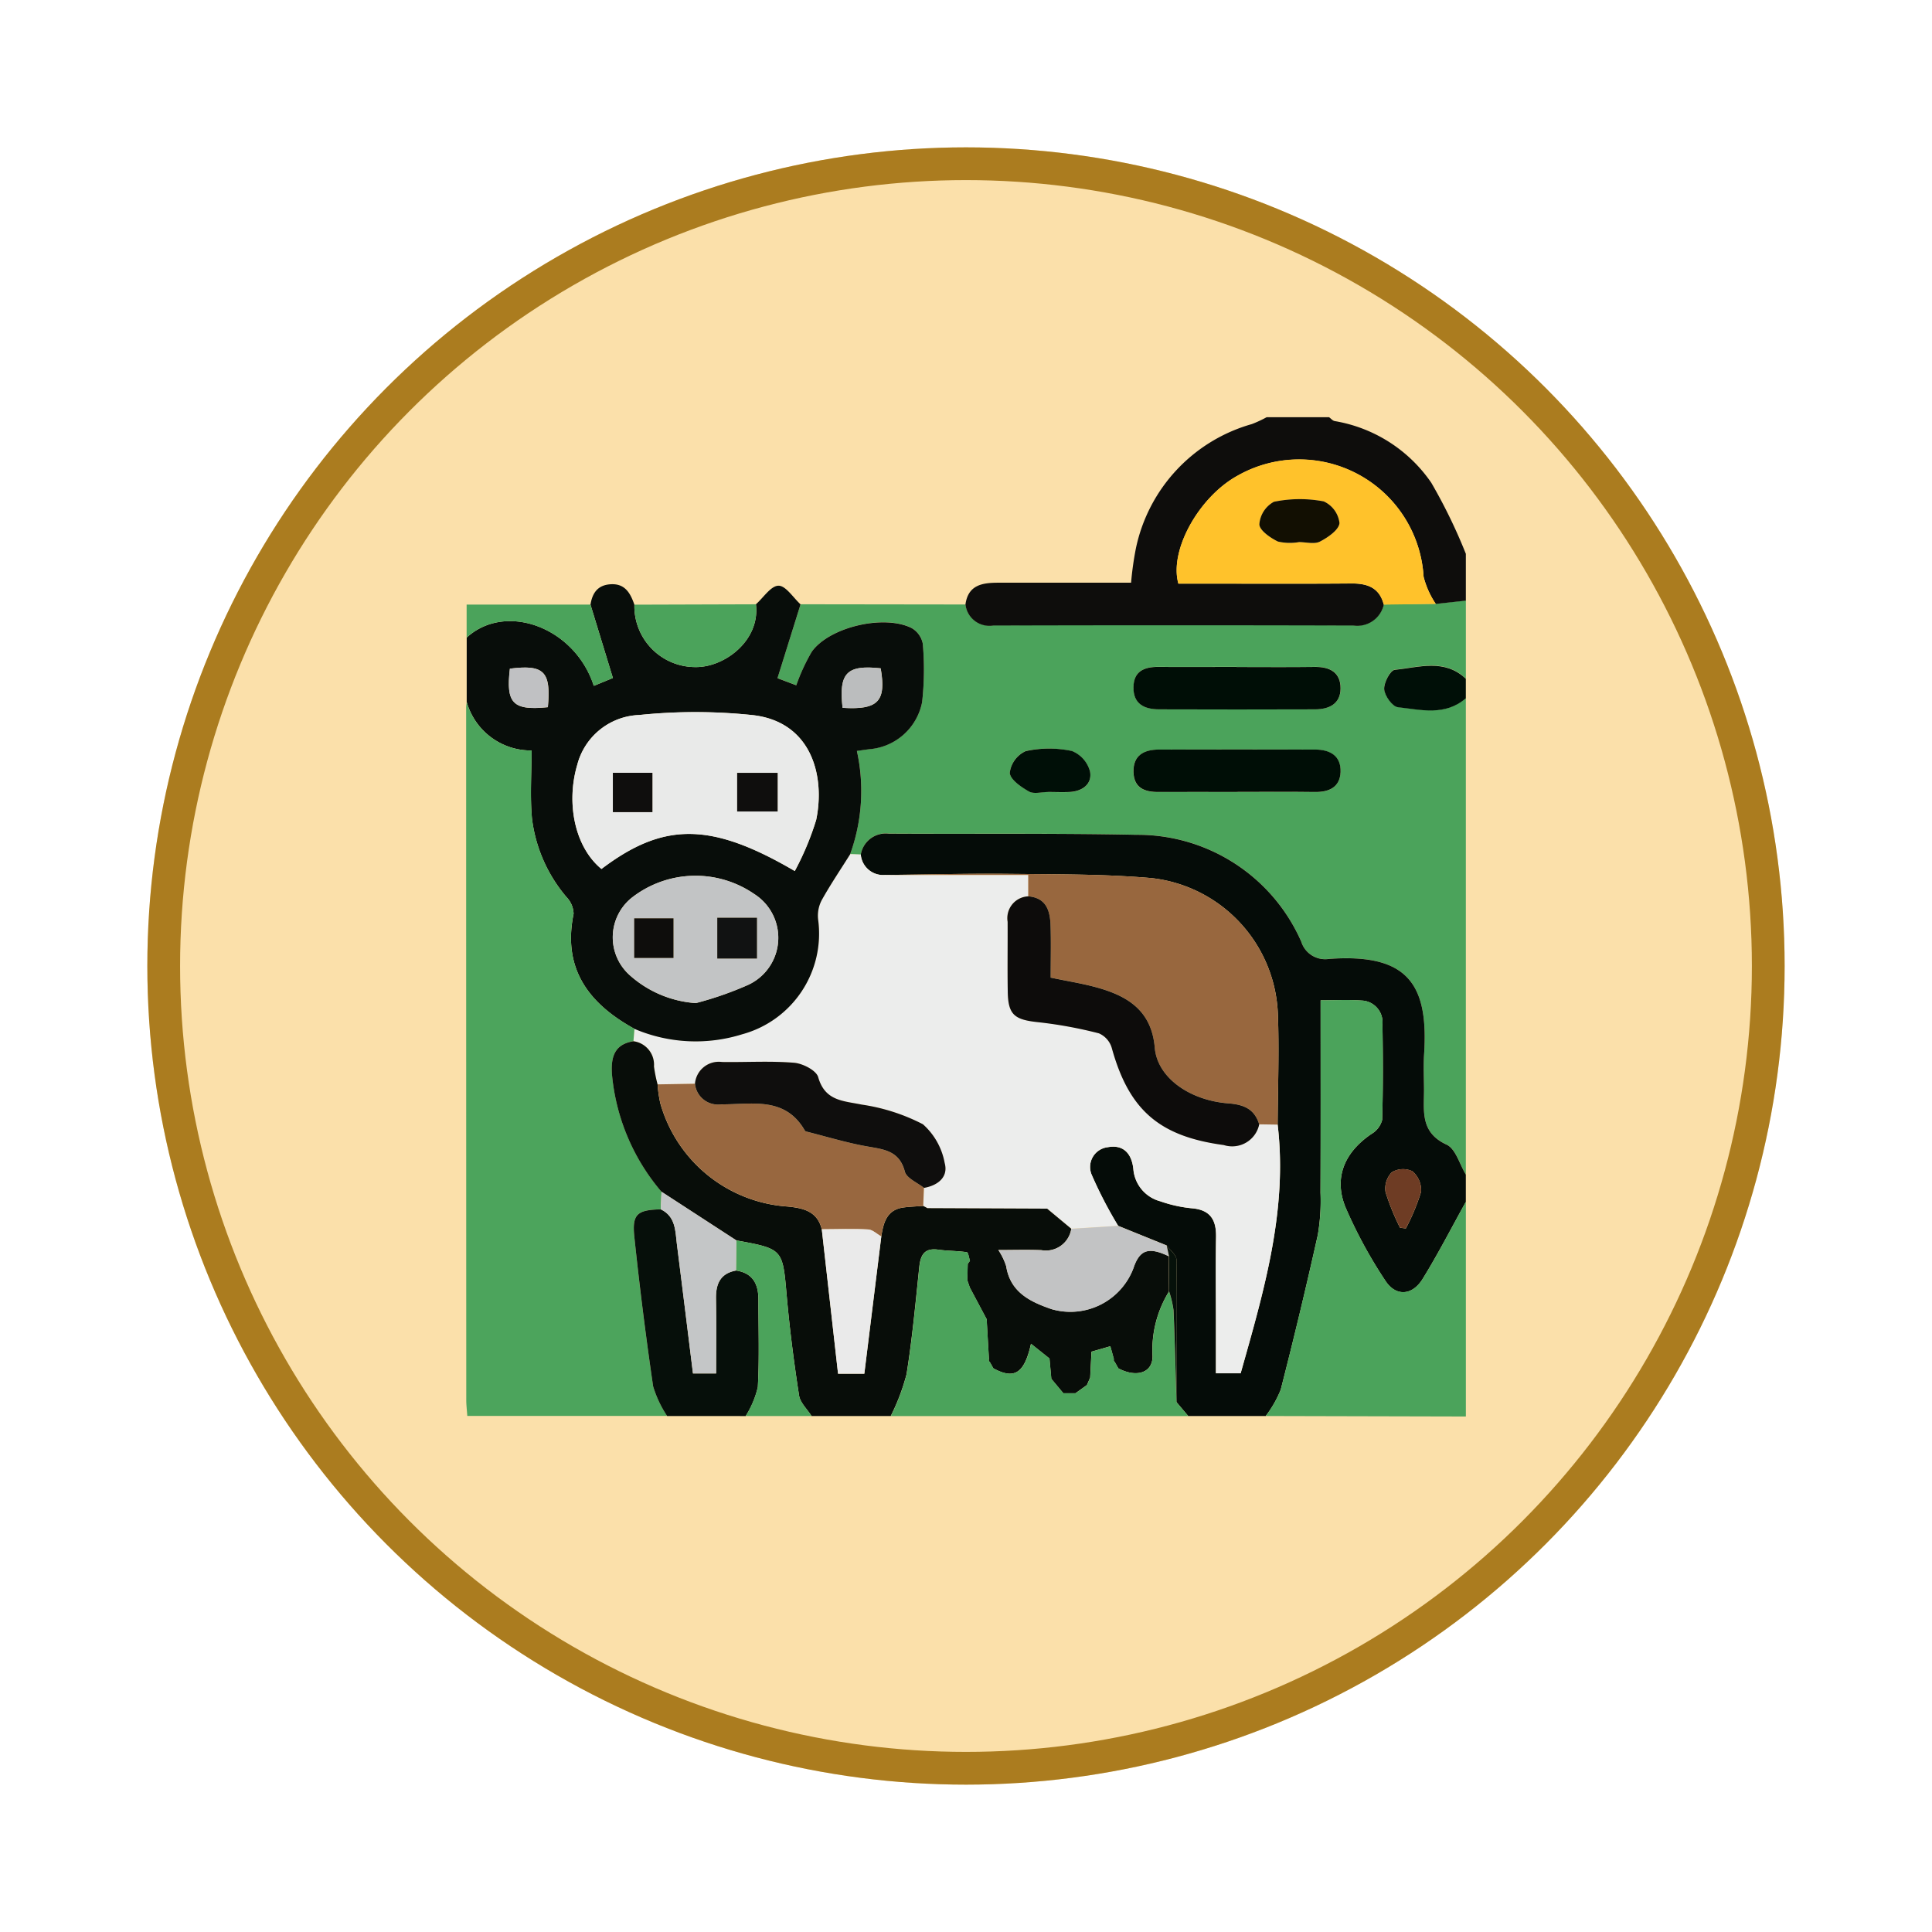 <svg xmlns="http://www.w3.org/2000/svg" xmlns:xlink="http://www.w3.org/1999/xlink" width="118" height="118" viewBox="0 0 118 118">
  <defs>
    <filter id="Elipse_12115" x="0" y="0" width="118" height="118" filterUnits="userSpaceOnUse">
      <feOffset dy="3" input="SourceAlpha"/>
      <feGaussianBlur stdDeviation="3" result="blur"/>
      <feFlood flood-opacity="0.161"/>
      <feComposite operator="in" in2="blur"/>
      <feComposite in="SourceGraphic"/>
    </filter>
    <clipPath id="clip-path">
      <rect id="Rectángulo_410582" data-name="Rectángulo 410582" width="61.057" height="61.032" fill="none"/>
    </clipPath>
  </defs>
  <g id="Grupo_1187429" data-name="Grupo 1187429" transform="translate(-799.781 -2543)">
    <g transform="matrix(1, 0, 0, 1, 799.78, 2543)" filter="url(#Elipse_12115)">
      <g id="Elipse_12115-2" data-name="Elipse 12115" transform="translate(9 6)" fill="#fbe0aa" stroke="#ab7c1f" stroke-width="2">
        <circle cx="50" cy="50" r="50" stroke="none"/>
        <circle cx="50" cy="50" r="49" fill="none"/>
      </g>
    </g>
    <g id="Grupo_1188200" data-name="Grupo 1188200" transform="translate(828.252 2568.483)">
      <g id="Grupo_1188199" data-name="Grupo 1188199" clip-path="url(#clip-path)">
        <path id="Trazado_1241079" data-name="Trazado 1241079" d="M121.493,52.777V81.863c-.383-.63-.622-1.574-1.178-1.83-1.64-.755-1.369-2.094-1.376-3.4,0-.714-.04-1.431.006-2.141.275-4.252-1-6.146-5.814-5.8a1.53,1.53,0,0,1-1.691-1.058,10.911,10.911,0,0,0-10.066-6.523c-5.036-.1-10.076-.041-15.114-.069a1.543,1.543,0,0,0-1.722,1.283l-.651-.023a11.347,11.347,0,0,0,.414-6.313c.32-.045.549-.082.778-.107a3.568,3.568,0,0,0,3.207-2.88,18.019,18.019,0,0,0,.041-3.556,1.4,1.4,0,0,0-.69-.966c-1.685-.839-5.009-.062-6.089,1.445a11.786,11.786,0,0,0-.948,2.055l-1.148-.434,1.409-4.51,10.07.013a1.472,1.472,0,0,0,1.7,1.269q11-.018,21.991,0a1.658,1.658,0,0,0,1.859-1.272l3.177-.042,1.836-.2v4.768c-1.307-1.238-2.873-.691-4.343-.543-.271.028-.676.8-.643,1.194s.5,1.048.834,1.086c1.407.16,2.895.55,4.152-.545m-14-1.908c-1.588,0-3.177.011-4.765,0-.869-.008-1.516.26-1.532,1.237-.016,1.031.668,1.354,1.57,1.356,3.177.006,6.353.01,9.53,0,.837,0,1.54-.326,1.548-1.27.008-.99-.653-1.334-1.586-1.321-1.588.022-3.177.006-4.765.006M107.5,58.5c1.589,0,3.177-.016,4.765.006.874.012,1.532-.288,1.573-1.216.045-1.007-.66-1.372-1.559-1.376q-4.765-.019-9.53,0c-.906,0-1.581.337-1.558,1.367.022.98.679,1.234,1.543,1.225,1.588-.016,3.177,0,4.765,0m-11.519,0c.436,0,.874.017,1.309,0,.79-.037,1.384-.49,1.251-1.241a1.852,1.852,0,0,0-1.106-1.26A6.648,6.648,0,0,0,94.609,56a1.681,1.681,0,0,0-.972,1.32c.02.41.692.872,1.172,1.145.3.17.775.032,1.172.032" transform="translate(-60.435 -35.612)" fill="#4ba35b"/>
        <path id="Trazado_1241080" data-name="Trazado 1241080" d="M125.434,141.84l-4.732,0-.72-.851c.01-2.9.038-5.793,0-8.689,0-.3-.392-.586-.6-.879l-2.965-1.2a26.026,26.026,0,0,1-1.6-3.081,1.216,1.216,0,0,1,.966-1.716c1-.186,1.475.446,1.566,1.343a2.219,2.219,0,0,0,1.641,1.959,8.175,8.175,0,0,0,1.959.431c1.108.1,1.467.715,1.45,1.745-.029,1.743-.008,3.487-.008,5.231v3.1h1.512c1.417-5.016,2.88-9.951,2.259-15.19.011-2.258.1-4.52.014-6.774a8.685,8.685,0,0,0-7.733-8.284c-2.873-.249-5.773-.226-8.662-.257-2.533-.027-5.068.041-7.6.067a1.369,1.369,0,0,1-1.48-1.238,1.543,1.543,0,0,1,1.722-1.283c5.038.027,10.078-.034,15.114.068a10.911,10.911,0,0,1,10.066,6.523,1.53,1.53,0,0,0,1.691,1.058c4.815-.35,6.089,1.544,5.814,5.8-.046.711-.01,1.427-.006,2.141.007,1.306-.264,2.645,1.376,3.4.556.256.794,1.2,1.178,1.83v1.669c-.874,1.572-1.694,3.178-2.639,4.706-.643,1.039-1.657,1.086-2.292.084a28.461,28.461,0,0,1-2.419-4.46c-.738-1.818-.049-3.378,1.6-4.489a1.391,1.391,0,0,0,.64-.854c.056-1.943.049-3.889.016-5.833a1.325,1.325,0,0,0-1.276-1.452c-.818-.059-1.643-.013-2.5-.013,0,4,.009,7.872-.007,11.749a12.274,12.274,0,0,1-.167,2.593q-1.054,4.739-2.263,9.442a6.918,6.918,0,0,1-.918,1.607m8.207-11.5.354.041a12.722,12.722,0,0,0,.93-2.234,1.514,1.514,0,0,0-.528-1.257,1.329,1.329,0,0,0-1.261.062,1.421,1.421,0,0,0-.379,1.216,14.325,14.325,0,0,0,.884,2.172" transform="translate(-76.599 -80.838)" fill="#050c08"/>
        <path id="Trazado_1241081" data-name="Trazado 1241081" d="M204.038,174.122a6.931,6.931,0,0,0,.918-1.607q1.2-4.7,2.263-9.442a12.272,12.272,0,0,0,.167-2.593c.016-3.877.007-7.754.007-11.749.854,0,1.68-.046,2.5.013a1.325,1.325,0,0,1,1.276,1.452c.034,1.944.04,3.889-.016,5.832a1.39,1.39,0,0,1-.64.853c-1.649,1.112-2.339,2.672-1.6,4.49a28.492,28.492,0,0,0,2.419,4.459c.635,1,1.649.955,2.292-.084.946-1.528,1.766-3.133,2.639-4.706v13.112l-12.223-.03" transform="translate(-155.204 -113.12)" fill="#4ba35b"/>
        <path id="Trazado_1241082" data-name="Trazado 1241082" d="M127.413,11.442c.162-1.216,1.054-1.334,2.017-1.335,2.657,0,5.314,0,8.1,0a19.285,19.285,0,0,1,.293-2.094A10.02,10.02,0,0,1,144.908.418a7.519,7.519,0,0,0,.9-.418h3.816c.112.08.214.209.337.234A8.955,8.955,0,0,1,155.864,4a32.86,32.86,0,0,1,2.112,4.342v2.861l-1.836.2a5.289,5.289,0,0,1-.745-1.659,7.617,7.617,0,0,0-11.346-6.179c-2.357,1.285-4.2,4.55-3.629,6.6h1.269c3.1,0,6.2.016,9.3-.009.982-.008,1.712.258,1.976,1.294a1.658,1.658,0,0,1-1.859,1.272q-11-.031-21.991,0a1.472,1.472,0,0,1-1.7-1.269" transform="translate(-96.918)" fill="#0e0d0c"/>
        <path id="Trazado_1241083" data-name="Trazado 1241083" d="M239.256,65.416c-1.257,1.095-2.745.705-4.152.545-.334-.038-.8-.688-.834-1.086s.372-1.167.643-1.194c1.469-.149,3.036-.7,4.343.543Z" transform="translate(-178.199 -48.251)" fill="#000f07"/>
        <path id="Trazado_1241084" data-name="Trazado 1241084" d="M56.579,111.561a1.368,1.368,0,0,0,1.479,1.238h8.751V114.1a1.334,1.334,0,0,0-1.261,1.551c.009,1.426-.016,2.852.008,4.278s.417,1.709,1.87,1.859a26.411,26.411,0,0,1,3.7.68,1.4,1.4,0,0,1,.78.88c1.055,3.82,2.92,5.413,6.843,5.943a1.687,1.687,0,0,0,2.165-1.263l1.126.017c.621,5.239-.842,10.174-2.259,15.19H78.272v-3.1c0-1.744-.021-3.488.008-5.231.017-1.03-.342-1.641-1.45-1.745a8.17,8.17,0,0,1-1.959-.431,2.219,2.219,0,0,1-1.641-1.959c-.091-.9-.561-1.529-1.566-1.342a1.216,1.216,0,0,0-.965,1.716,26.027,26.027,0,0,0,1.6,3.081l-2.856.18-1.476-1.228-7.311-.031-.254-.137.043-1.1c.859-.151,1.491-.673,1.254-1.521a4.152,4.152,0,0,0-1.329-2.364,11.85,11.85,0,0,0-3.733-1.2c-1.134-.233-2.249-.214-2.663-1.678-.116-.412-.941-.834-1.472-.878-1.456-.12-2.929-.024-4.395-.047a1.461,1.461,0,0,0-1.654,1.329l-2.278.037a8.652,8.652,0,0,1-.221-1.1,1.443,1.443,0,0,0-1.254-1.538q.031-.379.061-.758a9.522,9.522,0,0,0,6.573.332,6.369,6.369,0,0,0,4.644-7.007,2.045,2.045,0,0,1,.219-1.185c.533-.959,1.151-1.869,1.735-2.8l.651.022" transform="translate(-32.477 -84.843)" fill="#ecedec"/>
        <path id="Trazado_1241085" data-name="Trazado 1241085" d="M23.558,59.107c-.584.93-1.2,1.841-1.735,2.8a2.044,2.044,0,0,0-.219,1.186A6.369,6.369,0,0,1,16.96,70.1a9.522,9.522,0,0,1-6.573-.332c-2.773-1.53-4.409-3.646-3.717-7.026a1.527,1.527,0,0,0-.418-1.006,9.1,9.1,0,0,1-2.125-4.808C4,55.574,4.1,54.2,4.1,52.764A4.072,4.072,0,0,1,.141,49.8V45.868c2.4-2.194,6.622-.608,7.764,2.95l1.164-.481L7.7,43.856c.113-.689.422-1.182,1.2-1.241.907-.07,1.235.537,1.482,1.244a3.722,3.722,0,0,0,3.693,3.811c1.8.045,4-1.621,3.73-3.834.459-.408.913-1.129,1.377-1.135.445-.006.9.73,1.349,1.139l-1.409,4.51,1.148.434a11.786,11.786,0,0,1,.948-2.055c1.081-1.507,4.4-2.284,6.09-1.445a1.405,1.405,0,0,1,.69.966,18,18,0,0,1-.041,3.556,3.568,3.568,0,0,1-3.207,2.88c-.23.026-.458.063-.778.107a11.35,11.35,0,0,1-.414,6.314M20.179,60.13a17.276,17.276,0,0,0,1.306-3.12c.56-2.691-.284-5.982-3.851-6.4a33.279,33.279,0,0,0-6.952-.01,4.066,4.066,0,0,0-3.792,3.051C6.2,55.99,6.743,58.668,8.37,60c3.8-2.876,6.686-2.871,11.809.127m-6.035,8.065a20.761,20.761,0,0,0,3.188-1.112A3.167,3.167,0,0,0,17.7,61.53a6.325,6.325,0,0,0-7.494.241,3.1,3.1,0,0,0-.128,4.7,6.738,6.738,0,0,0,4.067,1.725M23.1,50.159c2.178.137,2.674-.4,2.326-2.411-2.069-.224-2.568.276-2.326,2.411m-18-.038c.2-2.187-.235-2.613-2.319-2.352-.248,2.121.174,2.567,2.319,2.352" transform="translate(-0.107 -32.411)" fill="#080d0a"/>
        <path id="Trazado_1241086" data-name="Trazado 1241086" d="M193.966,19.654c-.263-1.036-.994-1.3-1.976-1.294-3.1.025-6.2.009-9.3.009h-1.269c-.574-2.046,1.272-5.311,3.629-6.6A7.617,7.617,0,0,1,196.4,17.953a5.29,5.29,0,0,0,.745,1.659l-3.177.042m-5.18-3.816c.434,0,.942.143,1.285-.034.488-.253,1.164-.72,1.19-1.133a1.664,1.664,0,0,0-.964-1.32,7.809,7.809,0,0,0-3.043.025,1.709,1.709,0,0,0-.887,1.373c0,.366.668.829,1.133,1.054a3.257,3.257,0,0,0,1.286.036" transform="translate(-137.922 -8.21)" fill="#ffc22b"/>
        <path id="Trazado_1241087" data-name="Trazado 1241087" d="M176.587,63.726c1.588,0,3.177.016,4.765-.006.933-.013,1.594.331,1.586,1.321-.007.943-.711,1.266-1.548,1.269-3.177.013-6.353.009-9.53,0-.9,0-1.586-.324-1.57-1.355.015-.977.662-1.245,1.532-1.237,1.588.015,3.177,0,4.765,0" transform="translate(-129.533 -48.469)" fill="#000e06"/>
        <path id="Trazado_1241088" data-name="Trazado 1241088" d="M176.6,87.389c-1.588,0-3.177-.011-4.765,0-.864.008-1.521-.246-1.543-1.225-.023-1.03.652-1.365,1.558-1.367q4.765-.01,9.53,0c.9,0,1.6.369,1.559,1.376-.041.928-.7,1.228-1.573,1.216-1.588-.023-3.177-.006-4.765-.006" transform="translate(-129.533 -64.5)" fill="#000e06"/>
        <path id="Trazado_1241089" data-name="Trazado 1241089" d="M141.065,87.2c-.4,0-.872.139-1.172-.032-.48-.272-1.152-.735-1.172-1.145a1.682,1.682,0,0,1,.972-1.32,6.655,6.655,0,0,1,2.826-.008,1.852,1.852,0,0,1,1.106,1.261c.133.752-.46,1.2-1.251,1.241-.435.02-.873,0-1.309,0" transform="translate(-105.519 -64.309)" fill="#000f07"/>
        <path id="Trazado_1241090" data-name="Trazado 1241090" d="M.034,72.666A4.072,4.072,0,0,0,4,75.627c0,1.438-.1,2.809.024,4.161A9.1,9.1,0,0,0,6.144,84.6,1.526,1.526,0,0,1,6.562,85.6c-.692,3.381.944,5.5,3.717,7.026l-.061.758c-1.179.184-1.379.992-1.313,2.005a12.829,12.829,0,0,0,3.027,7.188q-.025.536-.049,1.072c-1.43.036-1.757.286-1.613,1.667q.478,4.583,1.149,9.144a6.865,6.865,0,0,0,.855,1.812H.07c-.024-.357-.063-.662-.063-.966Q0,94.165,0,73.02c0-.118.022-.236.034-.354" transform="translate(0 -55.274)" fill="#4ca45c"/>
        <path id="Trazado_1241091" data-name="Trazado 1241091" d="M40.2,168.436a12.829,12.829,0,0,1-3.027-7.188c-.066-1.013.134-1.822,1.313-2.005a1.443,1.443,0,0,1,1.254,1.538,8.652,8.652,0,0,0,.221,1.1,7.611,7.611,0,0,0,.168,1.158,8.687,8.687,0,0,0,7.775,6.3c.955.094,1.817.287,2.085,1.391l.993,8.819H52.59l1.036-8.382c.13-.848.335-1.643,1.378-1.775.392-.05.79-.062,1.184-.091l.253.136,7.312.031,1.476,1.228A1.569,1.569,0,0,1,63.4,172c-.86-.035-1.723-.007-2.627-.007a3.992,3.992,0,0,1,.478.99c.252,1.6,1.488,2.178,2.773,2.62a4.117,4.117,0,0,0,4.993-2.489c.38-1.147.929-1.333,2.172-.737q0,1.075.006,2.149a6.825,6.825,0,0,0-1.006,3.94c.02,1.04-.993,1.34-2.09.752l-.219-.391a.137.137,0,0,1-.05-.167l-.218-.789-1.15.331c-.03.585-.056,1.083-.081,1.582l-.2.458-.7.5-.738,0-.735-.883q-.056-.621-.113-1.241l-1.129-.9c-.407,1.837-1.028,2.191-2.3,1.5l-.219-.391a.135.135,0,0,1-.049-.166l-.14-2.444-1.026-1.928-.157-.456.027-.989.136-.193c-.062-.182-.1-.509-.189-.522-.576-.088-1.167-.076-1.744-.157-.846-.119-1.085.324-1.162,1.062-.229,2.187-.43,4.38-.778,6.55a13.085,13.085,0,0,1-.964,2.548H49.366c-.265-.42-.7-.814-.765-1.265-.312-2.018-.574-4.047-.753-6.081-.251-2.853-.213-2.856-3.077-3.38L40.2,168.436" transform="translate(-28.269 -121.13)" fill="#080d09"/>
        <path id="Trazado_1241092" data-name="Trazado 1241092" d="M108.379,222.531a13.083,13.083,0,0,0,.963-2.548c.348-2.169.549-4.362.778-6.549.077-.738.316-1.181,1.162-1.062.578.081,1.168.069,1.744.157.087.013.127.341.189.522l-.136.193q-.014.494-.028.989l.157.456,1.026,1.928.14,2.444a.135.135,0,0,0,.049.166l.219.391c1.277.688,1.9.334,2.3-1.5l1.129.9.113,1.241.735.883.738,0,.7-.5.2-.458c.026-.5.051-1,.081-1.581l1.15-.331.218.789a.137.137,0,0,0,.05.166l.219.391c1.1.588,2.11.287,2.09-.752a6.828,6.828,0,0,1,1.006-3.94,6.126,6.126,0,0,1,.269,1.146c.082,1.87.125,3.741.182,5.611l.72.851-18.163,0" transform="translate(-82.44 -161.529)" fill="#4ba35b"/>
        <path id="Trazado_1241093" data-name="Trazado 1241093" d="M44.817,214.758a6.88,6.88,0,0,1-.855-1.812q-.667-4.559-1.149-9.144c-.144-1.381.183-1.631,1.614-1.667.917.438.886,1.321.988,2.133.331,2.622.653,5.246.981,7.891h1.414c0-1.557.02-3.059-.008-4.56-.017-.9.255-1.547,1.223-1.726,1.021.151,1.368.822,1.367,1.766,0,1.785.064,3.575-.036,5.355a5.784,5.784,0,0,1-.742,1.767Z" transform="translate(-32.542 -153.756)" fill="#060f0a"/>
        <path id="Trazado_1241094" data-name="Trazado 1241094" d="M69.455,220.792a5.778,5.778,0,0,0,.742-1.767c.1-1.78.034-3.569.036-5.355,0-.944-.345-1.615-1.367-1.766q.01-.919.02-1.838c2.865.524,2.826.527,3.077,3.38.179,2.034.441,4.063.753,6.081.07.45.5.845.765,1.265H69.455" transform="translate(-52.384 -159.79)" fill="#4ba35b"/>
        <path id="Trazado_1241095" data-name="Trazado 1241095" d="M50.356,47.736c.268,2.213-1.932,3.879-3.73,3.834a3.722,3.722,0,0,1-3.693-3.811l7.423-.023" transform="translate(-32.657 -36.311)" fill="#4ba35b"/>
        <path id="Trazado_1241096" data-name="Trazado 1241096" d="M7.7,47.817,9.07,52.3,7.9,52.779c-1.142-3.557-5.361-5.144-7.764-2.95V47.817Z" transform="translate(-0.107 -36.373)" fill="#4ba35b"/>
        <path id="Trazado_1241097" data-name="Trazado 1241097" d="M115.63,117.875v-1.305h-8.751c2.535-.026,5.069-.094,7.6-.067,2.889.031,5.789.008,8.662.257a8.685,8.685,0,0,1,7.734,8.284c.09,2.254,0,4.516-.014,6.774l-1.126-.017c-.283-.939-.936-1.209-1.887-1.283-2.378-.184-4.336-1.582-4.491-3.393-.188-2.189-1.541-3.1-3.359-3.634-.969-.286-1.978-.435-3-.653,0-1.137.028-2.169-.008-3.2-.031-.888-.265-1.673-1.361-1.766" transform="translate(-81.299 -88.614)" fill="#98673e"/>
        <path id="Trazado_1241098" data-name="Trazado 1241098" d="M146.245,208.2c-1.243-.6-1.792-.409-2.172.738a4.117,4.117,0,0,1-4.993,2.489c-1.285-.442-2.522-1.017-2.773-2.62a4,4,0,0,0-.478-.99c.9,0,1.767-.028,2.627.007a1.57,1.57,0,0,0,1.824-1.308l2.856-.18,2.966,1.2.143.662" transform="translate(-103.32 -156.948)" fill="#c2c3c4"/>
        <path id="Trazado_1241099" data-name="Trazado 1241099" d="M235.447,195.453a14.324,14.324,0,0,1-.884-2.172,1.421,1.421,0,0,1,.379-1.216A1.329,1.329,0,0,1,236.2,192a1.514,1.514,0,0,1,.528,1.257,12.724,12.724,0,0,1-.93,2.234l-.354-.041" transform="translate(-178.406 -145.95)" fill="#6e3c24"/>
        <path id="Trazado_1241100" data-name="Trazado 1241100" d="M178.9,212.02l-.143-.662c.209.293.6.583.6.879.036,2.9.009,5.792,0,8.689-.057-1.87-.1-3.741-.182-5.611a6.125,6.125,0,0,0-.269-1.146q0-1.075-.006-2.15" transform="translate(-135.97 -160.772)" fill="#06110a"/>
        <path id="Trazado_1241101" data-name="Trazado 1241101" d="M58.886,178.987c-.268-1.1-1.13-1.3-2.085-1.391a8.687,8.687,0,0,1-7.775-6.3,7.58,7.58,0,0,1-.168-1.158l2.278-.037a1.408,1.408,0,0,0,1.586,1.258c1.87.009,3.919-.511,5.13,1.611a.175.175,0,0,0,.1.054c1.248.313,2.485.693,3.749.913,1.017.177,1.922.275,2.252,1.525.107.407.764.668,1.169,1l-.043,1.1c-.395.029-.792.041-1.184.091-1.043.132-1.248.927-1.378,1.775-.268-.149-.529-.412-.8-.427-.941-.051-1.888-.014-2.832-.011" transform="translate(-37.164 -129.391)" fill="#98673f"/>
        <path id="Trazado_1241102" data-name="Trazado 1241102" d="M139.426,122.256c1.1.092,1.33.878,1.361,1.766.036,1.03.008,2.062.008,3.2,1.024.218,2.033.368,3,.653,1.818.536,3.171,1.445,3.359,3.634.155,1.811,2.113,3.209,4.491,3.393.951.073,1.6.343,1.887,1.283a1.687,1.687,0,0,1-2.165,1.263c-3.923-.529-5.789-2.122-6.843-5.943a1.4,1.4,0,0,0-.78-.879,26.376,26.376,0,0,0-3.7-.68c-1.453-.15-1.847-.447-1.87-1.859s0-2.852-.008-4.278a1.334,1.334,0,0,1,1.261-1.551" transform="translate(-105.095 -92.995)" fill="#0d0c0b"/>
        <path id="Trazado_1241103" data-name="Trazado 1241103" d="M72.366,172.189c-.405-.328-1.062-.59-1.169-1-.33-1.25-1.235-1.348-2.252-1.525-1.264-.219-2.5-.6-3.749-.913a.175.175,0,0,1-.1-.054c-1.211-2.123-3.261-1.6-5.13-1.611a1.408,1.408,0,0,1-1.586-1.258,1.46,1.46,0,0,1,1.653-1.329c1.466.023,2.939-.073,4.4.047.531.044,1.355.466,1.472.878.414,1.465,1.529,1.445,2.663,1.678a11.849,11.849,0,0,1,3.733,1.2,4.152,4.152,0,0,1,1.329,2.364c.237.848-.4,1.37-1.254,1.521" transform="translate(-44.404 -125.119)" fill="#0f0e0d"/>
        <path id="Trazado_1241104" data-name="Trazado 1241104" d="M125.023,201.855l-7.312-.031,7.312.031" transform="translate(-89.538 -153.52)" fill="#98673f"/>
        <path id="Trazado_1241105" data-name="Trazado 1241105" d="M40.7,84.949c-5.123-3-8.011-3-11.809-.127-1.627-1.335-2.169-4.013-1.481-6.356A4.066,4.066,0,0,1,31.2,75.415a33.312,33.312,0,0,1,6.952.01c3.567.423,4.411,3.714,3.851,6.4a17.276,17.276,0,0,1-1.306,3.12m-3.52-3.638H39.65V78.95H37.178ZM32,78.948H29.586v2.4H32Z" transform="translate(-20.626 -57.23)" fill="#e9eae9"/>
        <path id="Trazado_1241106" data-name="Trazado 1241106" d="M42.487,124.793a6.737,6.737,0,0,1-4.067-1.724,3.1,3.1,0,0,1,.128-4.7,6.324,6.324,0,0,1,7.494-.241,3.167,3.167,0,0,1-.366,5.551,20.709,20.709,0,0,1-3.188,1.112m3.726-5.214H43.787v2.493h2.426Zm-5.1.036h-2.4v2.422h2.4Z" transform="translate(-28.45 -89.01)" fill="#c2c4c5"/>
        <path id="Trazado_1241107" data-name="Trazado 1241107" d="M95.875,66.335c-.241-2.135.257-2.634,2.326-2.411.348,2.013-.148,2.547-2.326,2.411" transform="translate(-72.886 -48.588)" fill="#bbbdbe"/>
        <path id="Trazado_1241108" data-name="Trazado 1241108" d="M13.268,66.3c-2.145.215-2.568-.231-2.319-2.352,2.084-.261,2.517.165,2.319,2.352" transform="translate(-8.28 -48.592)" fill="#c0c1c3"/>
        <path id="Trazado_1241109" data-name="Trazado 1241109" d="M204.833,23.528a3.24,3.24,0,0,1-1.286-.035c-.465-.225-1.13-.688-1.133-1.054a1.71,1.71,0,0,1,.887-1.373,7.809,7.809,0,0,1,3.043-.025,1.664,1.664,0,0,1,.964,1.32c-.026.412-.7.88-1.19,1.133-.342.177-.85.034-1.285.033" transform="translate(-153.968 -15.901)" fill="#120f02"/>
        <path id="Trazado_1241110" data-name="Trazado 1241110" d="M54.271,200.624q-.01.919-.02,1.838c-.968.179-1.239.825-1.223,1.726.028,1.5.008,3,.008,4.56H51.622c-.328-2.645-.649-5.269-.981-7.891-.1-.812-.071-1.694-.988-2.133q.024-.536.049-1.073l4.569,2.971" transform="translate(-37.769 -150.347)" fill="#c4c6c7"/>
        <path id="Trazado_1241111" data-name="Trazado 1241111" d="M90.757,207.171c.944,0,1.891-.04,2.832.011.275.015.536.278.8.427l-1.036,8.381H91.75l-.993-8.819" transform="translate(-69.035 -157.575)" fill="#eaeaea"/>
        <path id="Trazado_1241112" data-name="Trazado 1241112" d="M132.984,232.615l-.14-2.444.14,2.444" transform="translate(-101.049 -175.082)" fill="#06110a"/>
        <path id="Trazado_1241113" data-name="Trazado 1241113" d="M149.01,241.415l-.113-1.241.113,1.241" transform="translate(-113.26 -182.691)" fill="#06110a"/>
        <path id="Trazado_1241114" data-name="Trazado 1241114" d="M164.62,237.87l-.218-.789.218.789" transform="translate(-125.054 -180.338)" fill="#06110a"/>
        <path id="Trazado_1241115" data-name="Trazado 1241115" d="M153.18,249.052l-.738,0,.738,0" transform="translate(-115.957 -189.442)" fill="#06110a"/>
        <path id="Trazado_1241116" data-name="Trazado 1241116" d="M128.062,220.664l-.157-.456.157.456" transform="translate(-97.292 -167.504)" fill="#06110a"/>
        <path id="Trazado_1241117" data-name="Trazado 1241117" d="M133.852,241.463l-.219-.391.219.391" transform="translate(-101.65 -183.374)" fill="#06110a"/>
        <path id="Trazado_1241118" data-name="Trazado 1241118" d="M165.739,241.463l-.219-.391.219.391" transform="translate(-125.905 -183.374)" fill="#06110a"/>
        <path id="Trazado_1241119" data-name="Trazado 1241119" d="M158.635,245.072l-.2.458.2-.458" transform="translate(-120.518 -186.417)" fill="#06110a"/>
        <path id="Trazado_1241120" data-name="Trazado 1241120" d="M128.02,215.464l.136-.193-.136.193" transform="translate(-97.38 -163.748)" fill="#06110a"/>
        <rect id="Rectángulo_410578" data-name="Rectángulo 410578" width="2.472" height="2.36" transform="translate(16.552 21.72)" fill="#0f0e0d"/>
        <rect id="Rectángulo_410579" data-name="Rectángulo 410579" width="2.417" height="2.403" transform="translate(8.96 21.717)" fill="#0f0e0d"/>
        <rect id="Rectángulo_410580" data-name="Rectángulo 410580" width="2.426" height="2.493" transform="translate(15.337 30.569)" fill="#111212"/>
        <rect id="Rectángulo_410581" data-name="Rectángulo 410581" width="2.4" height="2.422" transform="translate(10.264 30.605)" fill="#0e0d0c"/>
      </g>
    </g>
  </g>
</svg>
